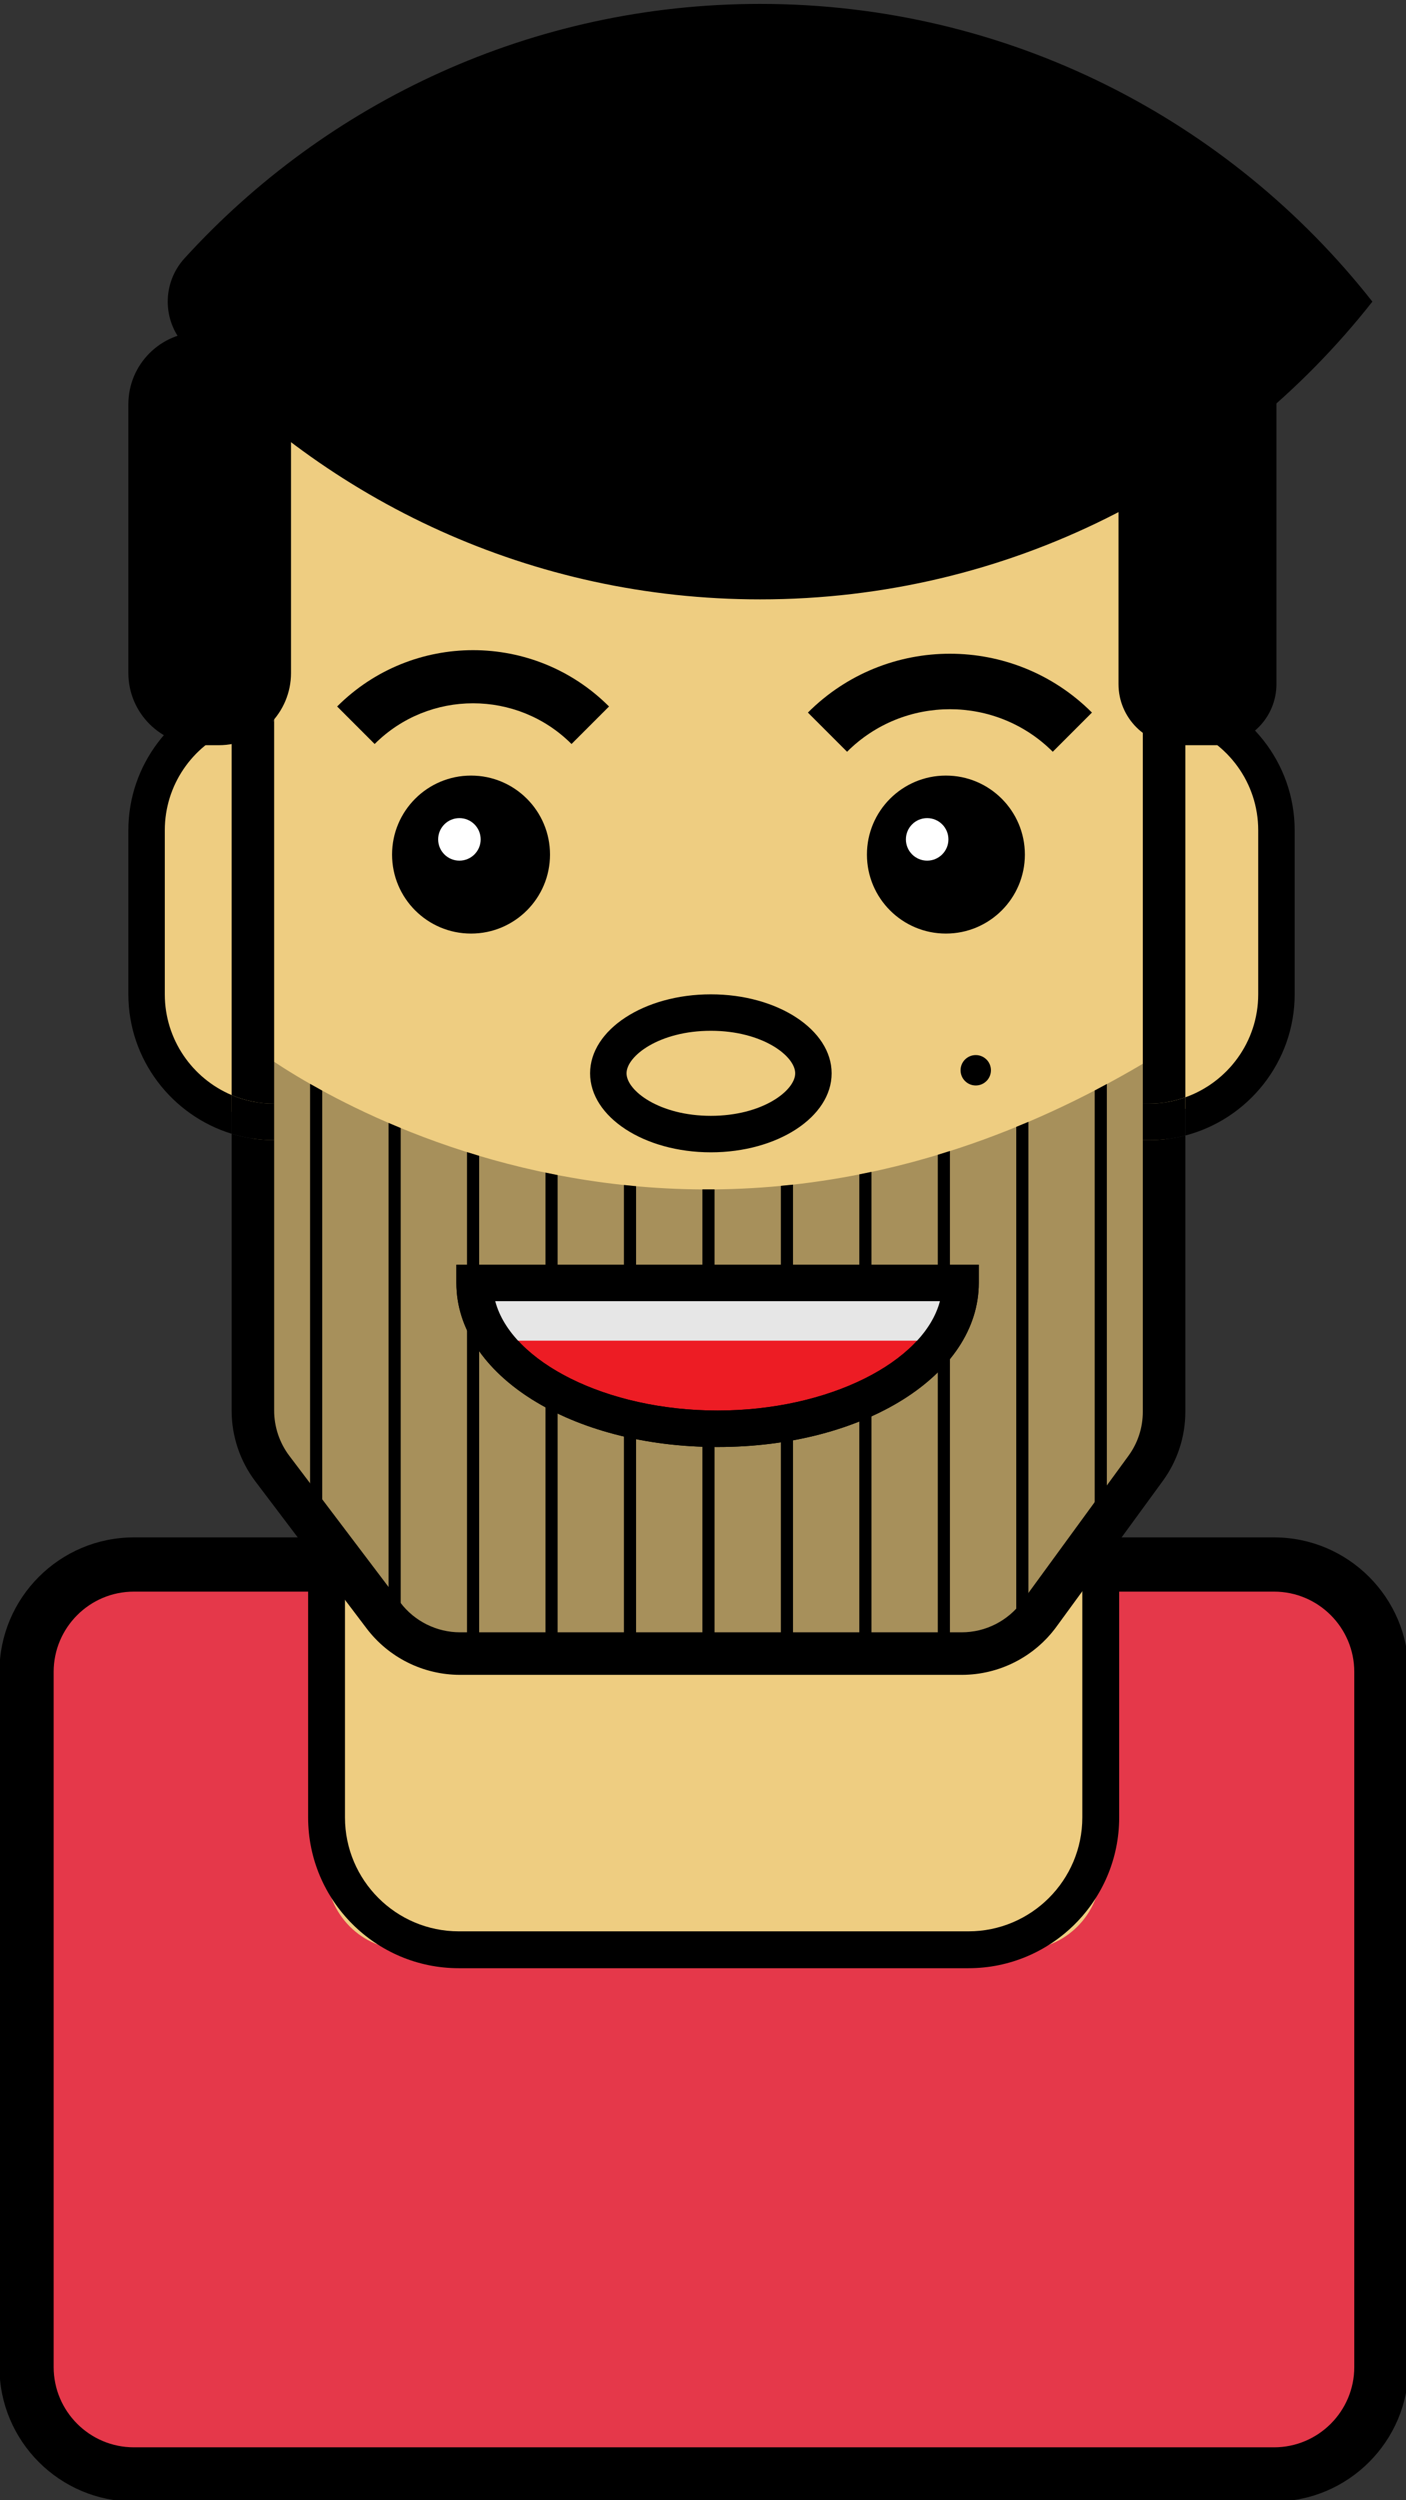 <?xml version="1.0" encoding="utf-8"?>
<!-- Generator: Adobe Illustrator 24.0.0, SVG Export Plug-In . SVG Version: 6.00 Build 0)  -->
<svg version="1.1" id="Layer_1" xmlns="http://www.w3.org/2000/svg" xmlns:xlink="http://www.w3.org/1999/xlink" x="0px" y="0px"
	 viewBox="0 0 1080 1920" style="enable-background:new 0 0 1080 1920;" xml:space="preserve">
<rect x="0" y="0" width="1080" height="1920" fill="#333333" stroke="none"/>
<style type="text/css">
	.st0{fill:#E5384A;}
	.st1{fill:#EECD81;}
	.st2{opacity:0.3;}
	.st3{fill:none;}
	.st4{fill:#ED1C24;}
	.st5{fill:#E6E6E6;}
	.st6{fill:#FFFFFF;}
</style>
<g>
	<g>
		<path class="st0" d="M1011.59,1900.18H69.89c-27.34,0-49.5-22.16-49.5-49.5v-599.76c0-27.34,22.16-49.5,49.5-49.5h941.7
			c27.34,0,49.5,22.16,49.5,49.5v599.76C1061.09,1878.02,1038.93,1900.18,1011.59,1900.18z"/>
		<path d="M978.64,1921h-875.8c-56.94,0-103.27-46.33-103.27-103.27v-533.86c0-56.94,46.33-103.27,103.27-103.27h875.8
			c56.94,0,103.27,46.33,103.27,103.27v533.86C1081.91,1874.67,1035.59,1921,978.64,1921z M102.84,1222.24
			c-33.98,0-61.63,27.65-61.63,61.63v533.86c0,33.98,27.65,61.63,61.63,61.63h875.8c33.98,0,61.63-27.65,61.63-61.63v-533.86
			c0-33.98-27.65-61.63-61.63-61.63H102.84z"/>
	</g>
	<g>
		<path class="st1" d="M311.83,1497.28h472.69c33.69,0,61-27.31,61-61v-582.7c0-33.69-27.31-61-61-61H311.83
			c-33.69,0-61,27.31-61,61v582.7C250.83,1469.97,278.14,1497.28,311.83,1497.28z"/>
		<path d="M743.91,1511.44H352.44c-63.83,0-115.76-51.93-115.76-115.76V894.18c0-63.83,51.93-115.76,115.76-115.76h391.48
			c63.83,0,115.76,51.93,115.76,115.76v501.49C859.68,1459.51,807.74,1511.44,743.91,1511.44z M352.44,806.73
			c-48.22,0-87.45,39.23-87.45,87.45v501.49c0,48.22,39.23,87.45,87.45,87.45h391.48c48.22,0,87.45-39.23,87.45-87.45V894.18
			c0-48.22-39.23-87.45-87.45-87.45H352.44z"/>
	</g>
	<g>
		<g>
			<g>
				<polygon class="st1" points="191.92,273.63 194.25,1078.41 272.99,1208.79 331.9,1272.17 695.85,1272.17 789.17,1262.84 
					877.83,1141.52 896.49,1094.86 896.49,530.5 896.49,329.62 				"/>
			</g>
		</g>
		<g>
			<g>
				<polygon class="st1" points="210.58,516.27 138.26,572.26 112.59,628.25 112.59,772.9 135.92,833.56 193.62,861.51 
					194.25,555.2 				"/>
			</g>
		</g>
		<g>
			<g>
				<polygon class="st1" points="551.2,390.28 541.87,1272.17 770.51,1262.84 887.16,1113.52 896.49,856.89 957.15,833.56 
					980.48,763.57 980.48,628.25 966.48,576.92 891.82,488.27 873.16,352.95 				"/>
			</g>
		</g>
		<g>
			<g>
				<ellipse class="st1" cx="546.54" cy="824.23" rx="23.33" ry="32.66"/>
			</g>
		</g>
		<g class="st2">
			<g>
				<g>
					<path d="M196.58,805.56c0,0,312.63,242.63,699.91,0v293.96L784.5,1248.84l-32.66,14H341.23l-41.99-18.66l-107.32-144.65
						L196.58,805.56z"/>
				</g>
			</g>
		</g>
		<g>
			<g>
				<circle cx="749.51" cy="821.89" r="11.67"/>
			</g>
		</g>
		<g>
			<g>
				<g>
					<path class="st3" d="M669.41,899.92v362.91h50.94V886.81C703.09,892.02,686.11,896.36,669.41,899.92z"/>
				</g>
			</g>
			<g>
				<g>
					<path class="st3" d="M609.14,909.71v353.12h50.94V901.82C642.77,905.24,625.77,907.87,609.14,909.71z"/>
				</g>
			</g>
			<g>
				<g>
					<path class="st3" d="M307.79,866.24v381.73l33.44,14.86h17.5V884.73C340.38,878.94,323.36,872.66,307.79,866.24z"/>
				</g>
			</g>
			<g>
				<g>
					<path class="st3" d="M488.6,910.91v351.92h50.94V913.35C522.05,913.25,505.05,912.41,488.6,910.91z"/>
				</g>
			</g>
			<g>
				<g>
					<path class="st3" d="M428.33,902.37v360.47h50.94V909.99C461.62,908.11,444.63,905.52,428.33,902.37z"/>
				</g>
			</g>
			<g>
				<g>
					<path class="st3" d="M729.68,883.87v378.96h22.16l28.77-12.33V865.35C763.41,872.39,746.43,878.54,729.68,883.87z"/>
				</g>
			</g>
			<g>
				<g>
					<path class="st3" d="M548.87,913.36v349.48h50.94v-352.2C582.43,912.3,565.43,913.19,548.87,913.36z"/>
				</g>
			</g>
			<g>
				<g>
					<path class="st3" d="M368.06,887.6v375.24H419V900.48C401.12,896.75,384.1,892.39,368.06,887.6z"/>
				</g>
			</g>
			<g>
				<g>
					<path class="st3" d="M789.95,861.51v380.07l50.94-67.92V837.4C823.72,846.33,806.73,854.36,789.95,861.51z"/>
				</g>
			</g>
			<g>
				<g>
					<path class="st3" d="M247.52,837.53v336.94l50.94,68.65V862.31C278.85,853.86,261.8,845.33,247.52,837.53z"/>
				</g>
			</g>
			<g>
				<g>
					<line x1="247.52" y1="1174.47" x2="238.19" y2="1161.89"/>
				</g>
			</g>
			<g>
				<g>
					<path d="M238.19,832.32c2.96,1.69,6.08,3.43,9.33,5.2"/>
				</g>
			</g>
			<g>
				<g>
					<path d="M238.19,832.32v329.57l9.33,12.58V837.53C244.27,835.75,241.14,834.01,238.19,832.32z"/>
				</g>
			</g>
			<g>
				<g>
					<polyline points="307.79,1247.97 299.23,1244.17 298.46,1243.12 					"/>
				</g>
			</g>
			<g>
				<g>
					<path d="M298.46,862.31c3.05,1.31,6.16,2.62,9.33,3.93"/>
				</g>
			</g>
			<g>
				<g>
					<path d="M298.46,862.31v380.81l0.78,1.05l8.55,3.8V866.24C304.62,864.94,301.5,863.62,298.46,862.31z"/>
				</g>
			</g>
			<g>
				<g>
					<path d="M358.73,884.73c3.08,0.97,6.18,1.93,9.33,2.87"/>
				</g>
			</g>
			<g>
				<g>
					<line x1="368.06" y1="1262.84" x2="358.73" y2="1262.84"/>
				</g>
			</g>
			<g>
				<g>
					<path d="M358.73,884.73v378.11h9.33V887.6C364.91,886.66,361.8,885.7,358.73,884.73z"/>
				</g>
			</g>
			<g>
				<g>
					<path d="M419,900.48v362.35h9.33V902.37C425.19,901.76,422.08,901.13,419,900.48z"/>
				</g>
			</g>
			<g>
				<g>
					<line x1="428.33" y1="1262.84" x2="419" y2="1262.84"/>
				</g>
			</g>
			<g>
				<g>
					<path d="M419,900.48c3.09,0.65,6.19,1.28,9.33,1.88"/>
				</g>
			</g>
			<g>
				<g>
					<path d="M479.26,909.99v352.84h9.33V910.91C485.47,910.63,482.35,910.32,479.26,909.99z"/>
				</g>
			</g>
			<g>
				<g>
					<line x1="488.6" y1="1262.84" x2="479.26" y2="1262.84"/>
				</g>
			</g>
			<g>
				<g>
					<path d="M479.26,909.99c3.09,0.33,6.2,0.63,9.33,0.92"/>
				</g>
			</g>
			<g>
				<g>
					<line x1="548.87" y1="1262.84" x2="539.54" y2="1262.84"/>
				</g>
			</g>
			<g>
				<g>
					<path d="M539.54,913.35c3.1,0.02,6.2,0.04,9.33,0.01"/>
				</g>
			</g>
			<g>
				<g>
					<path d="M539.54,913.35v349.49h9.33V913.36C545.74,913.39,542.64,913.36,539.54,913.35z"/>
				</g>
			</g>
			<g>
				<g>
					<path d="M599.81,910.64v352.2h9.33V909.71C606.01,910.06,602.91,910.34,599.81,910.64z"/>
				</g>
			</g>
			<g>
				<g>
					<path d="M599.81,910.64c3.1-0.3,6.2-0.58,9.33-0.93"/>
				</g>
			</g>
			<g>
				<g>
					<line x1="609.14" y1="1262.84" x2="599.81" y2="1262.84"/>
				</g>
			</g>
			<g>
				<g>
					<path d="M660.07,901.82c3.1-0.61,6.21-1.23,9.33-1.9"/>
				</g>
			</g>
			<g>
				<g>
					<line x1="669.41" y1="1262.84" x2="660.07" y2="1262.84"/>
				</g>
			</g>
			<g>
				<g>
					<path d="M660.07,901.82v361.01h9.33V899.92C666.28,900.59,663.18,901.21,660.07,901.82z"/>
				</g>
			</g>
			<g>
				<g>
					<line x1="729.68" y1="1262.84" x2="720.35" y2="1262.84"/>
				</g>
			</g>
			<g>
				<g>
					<path d="M720.35,886.81c3.1-0.93,6.22-1.95,9.33-2.94"/>
				</g>
			</g>
			<g>
				<g>
					<path d="M720.35,886.81v376.02h9.33V883.87C726.56,884.86,723.44,885.88,720.35,886.81z"/>
				</g>
			</g>
			<g>
				<g>
					<polyline points="789.95,1241.58 784.5,1248.84 780.62,1250.5 					"/>
				</g>
			</g>
			<g>
				<g>
					<path d="M780.62,865.35c3.11-1.27,6.21-2.5,9.33-3.83"/>
				</g>
			</g>
			<g>
				<g>
					<path d="M780.62,865.35v385.16l3.89-1.67l5.44-7.26V861.51C786.82,862.84,783.72,864.07,780.62,865.35z"/>
				</g>
			</g>
			<g>
				<g>
					<line x1="850.22" y1="1161.22" x2="840.88" y2="1173.66"/>
				</g>
			</g>
			<g>
				<g>
					<path d="M840.88,837.4v336.26l9.33-12.44V832.41C847.1,834.09,843.99,835.79,840.88,837.4z"/>
				</g>
			</g>
			<g>
				<g>
					<path d="M840.88,837.4c3.1-1.61,6.22-3.31,9.33-4.99"/>
				</g>
			</g>
		</g>
		<g>
			<g>
				<g>
					<path class="st4" d="M551.2,1097.19c103.08,0,186.64-50.14,186.64-111.99H364.56C364.56,1047.05,448.12,1097.19,551.2,1097.19z
						"/>
				</g>
				<g>
					<path d="M551.2,1111.19c-112.51,0-200.64-55.34-200.64-125.98v-14h401.28v14C751.84,1055.85,663.71,1111.19,551.2,1111.19z
						 M380.4,999.2c12.38,46.77,85.57,83.99,170.8,83.99s158.42-37.22,170.8-83.99H380.4z"/>
				</g>
			</g>
		</g>
		<g>
			<g>
				<rect x="373.89" y="992.2" class="st5" width="354.62" height="37.33"/>
			</g>
		</g>
		<g>
			<g>
				<g>
					<path class="st3" d="M966.48,763.57V637.58c0-36.48-23.43-67.52-55.99-79.09v284.16C943.05,831.09,966.48,800.05,966.48,763.57
						z"/>
				</g>
			</g>
			<g>
				<g>
					<path class="st3" d="M126.59,637.58v125.98c0,34.73,21.19,64.61,51.33,77.38V560.21C147.78,572.97,126.59,602.85,126.59,637.58
						z"/>
				</g>
			</g>
			<g>
				<g>
					<path d="M910.49,529.17v29.33c32.57,11.57,55.99,42.6,55.99,79.09v125.98c0,36.48-23.43,67.52-55.99,79.09v29.33
						c48.16-12.51,83.99-56.48,83.99-108.42V637.58C994.48,585.65,958.65,541.68,910.49,529.17z"/>
				</g>
			</g>
			<g>
				<g>
					<path d="M126.59,763.57V637.58c0-34.73,21.19-64.61,51.33-77.38V530.5c-45.79,14.07-79.32,56.84-79.32,107.08v125.98
						c0,50.24,33.53,93.02,79.32,107.08v-29.71C147.78,828.18,126.59,798.3,126.59,763.57z"/>
				</g>
			</g>
			<g>
				<g>
					<path d="M177.92,560.21v280.74c10.05,4.26,21.08,6.61,32.66,6.61V553.59C199,553.59,187.96,555.95,177.92,560.21z"/>
				</g>
			</g>
			<g>
				<g>
					<path d="M877.83,875.55v208.59c0,12.25-3.82,23.96-11.04,33.85l-81.68,111.93c-10.77,14.76-28.11,23.58-46.39,23.58H353.37
						c-17.88,0-35-8.51-45.79-22.77l-85.36-112.8c-7.5-9.91-11.63-22.22-11.63-34.65V875.55c-11.35,0-22.32-1.72-32.66-4.9v212.62
						c0,19.63,6.41,38.71,18.25,54.36l85.36,112.8c17.03,22.5,43.62,35.73,71.84,35.73h385.35c28.77,0,55.81-13.74,72.77-36.98
						l81.68-111.93c11.25-15.42,17.32-34.02,17.32-53.1V871.98c-8.96,2.33-18.34,3.57-28,3.57H877.83z"/>
				</g>
			</g>
			<g>
				<g>
					<path d="M877.83,553.59v293.96h4.67c9.83,0,19.22-1.78,28-4.9V558.49c-8.77-3.12-18.17-4.9-28-4.9H877.83z"/>
				</g>
			</g>
			<g>
				<g>
					<path d="M882.49,847.56h-4.67v28h4.67c9.66,0,19.04-1.24,28-3.57v-29.33C901.72,845.77,892.32,847.56,882.49,847.56z"/>
				</g>
			</g>
			<g>
				<g>
					<path d="M210.58,847.56c-11.58,0-22.62-2.35-32.66-6.61v29.71c10.35,3.18,21.31,4.9,32.66,4.9V847.56z"/>
				</g>
			</g>
			<g>
				<g>
					<path d="M210.58,553.59v-28c-11.35,0-22.32,1.72-32.66,4.9v29.71C187.96,555.95,199,553.59,210.58,553.59z"/>
				</g>
			</g>
			<g>
				<g>
					<path d="M877.83,525.6v28h4.67c9.83,0,19.22,1.78,28,4.9v-29.33c-8.96-2.33-18.34-3.57-28-3.57H877.83z"/>
				</g>
			</g>
		</g>
		<g>
			<g>
				<path d="M168.07,572.26h-14c-30.64,0-55.47-24.84-55.47-55.47V310.44c0-30.64,24.84-55.47,55.47-55.47h14
					c30.64,0,55.47,24.84,55.47,55.47v206.34C223.54,547.42,198.7,572.26,168.07,572.26z"/>
			</g>
		</g>
		<g>
			<g>
				<path d="M933.56,572.26h-27.48c-25.91,0-46.92-21.01-46.92-46.92V278.56c0-25.91,21.01-46.92,46.92-46.92h27.48
					c25.91,0,46.92,21.01,46.92,46.92v246.78C980.48,551.25,959.47,572.26,933.56,572.26z"/>
			</g>
		</g>
		<g>
			<g>
				<g>
					<path d="M583.86,460.27c190.85,0,360.82-89.41,470.31-228.64C944.69,92.41,774.72,3,583.86,3
						C408.69,3,251.1,78.33,141.74,198.36c-17.2,18.88-17.2,47.68,0,66.56C251.1,384.95,408.69,460.27,583.86,460.27z"/>
				</g>
			</g>
		</g>
		<g>
			<g>
				<path d="M546.04,791.56c39.54,0,64.78,19.34,64.78,32.66s-25.23,32.66-64.78,32.66s-64.78-19.34-64.78-32.66
					S506.5,791.56,546.04,791.56 M546.04,763.57c-51.24,0-92.77,27.16-92.77,60.66c0,33.5,41.54,60.66,92.77,60.66
					s92.77-27.16,92.77-60.66C638.81,790.73,597.28,763.57,546.04,763.57L546.04,763.57z"/>
			</g>
		</g>
		<g>
			<g>
				<circle cx="361.82" cy="656.25" r="60.66"/>
			</g>
		</g>
		<g>
			<g>
				<circle cx="726.58" cy="656.25" r="60.66"/>
			</g>
		</g>
		<g>
			<g>
				<path d="M808.67,577.29l30.09-30.09c-60.25-60.25-157.93-60.25-218.18,0l30.09,30.09C694.24,533.74,765.12,533.74,808.67,577.29
					z"/>
			</g>
		</g>
		<g>
			<g>
				<path d="M439.01,571.34l28.81-28.81c-57.67-57.67-151.18-57.67-208.85,0l28.81,28.81C329.47,529.65,397.31,529.65,439.01,571.34
					z"/>
			</g>
		</g>
		<g>
			<g>
				<g>
					<path d="M551.2,1111.19c-112.51,0-200.64-55.34-200.64-125.98v-14h401.28v14C751.84,1055.85,663.71,1111.19,551.2,1111.19z
						 M380.4,999.2c12.38,46.77,85.57,83.99,170.8,83.99s158.42-37.22,170.8-83.99H380.4z"/>
				</g>
			</g>
		</g>
		<g>
			<g>
				<circle class="st6" cx="352.89" cy="644.58" r="16.33"/>
			</g>
		</g>
		<g>
			<g>
				<circle class="st6" cx="712.18" cy="644.58" r="16.33"/>
			</g>
		</g>
	</g>
</g>
</svg>
